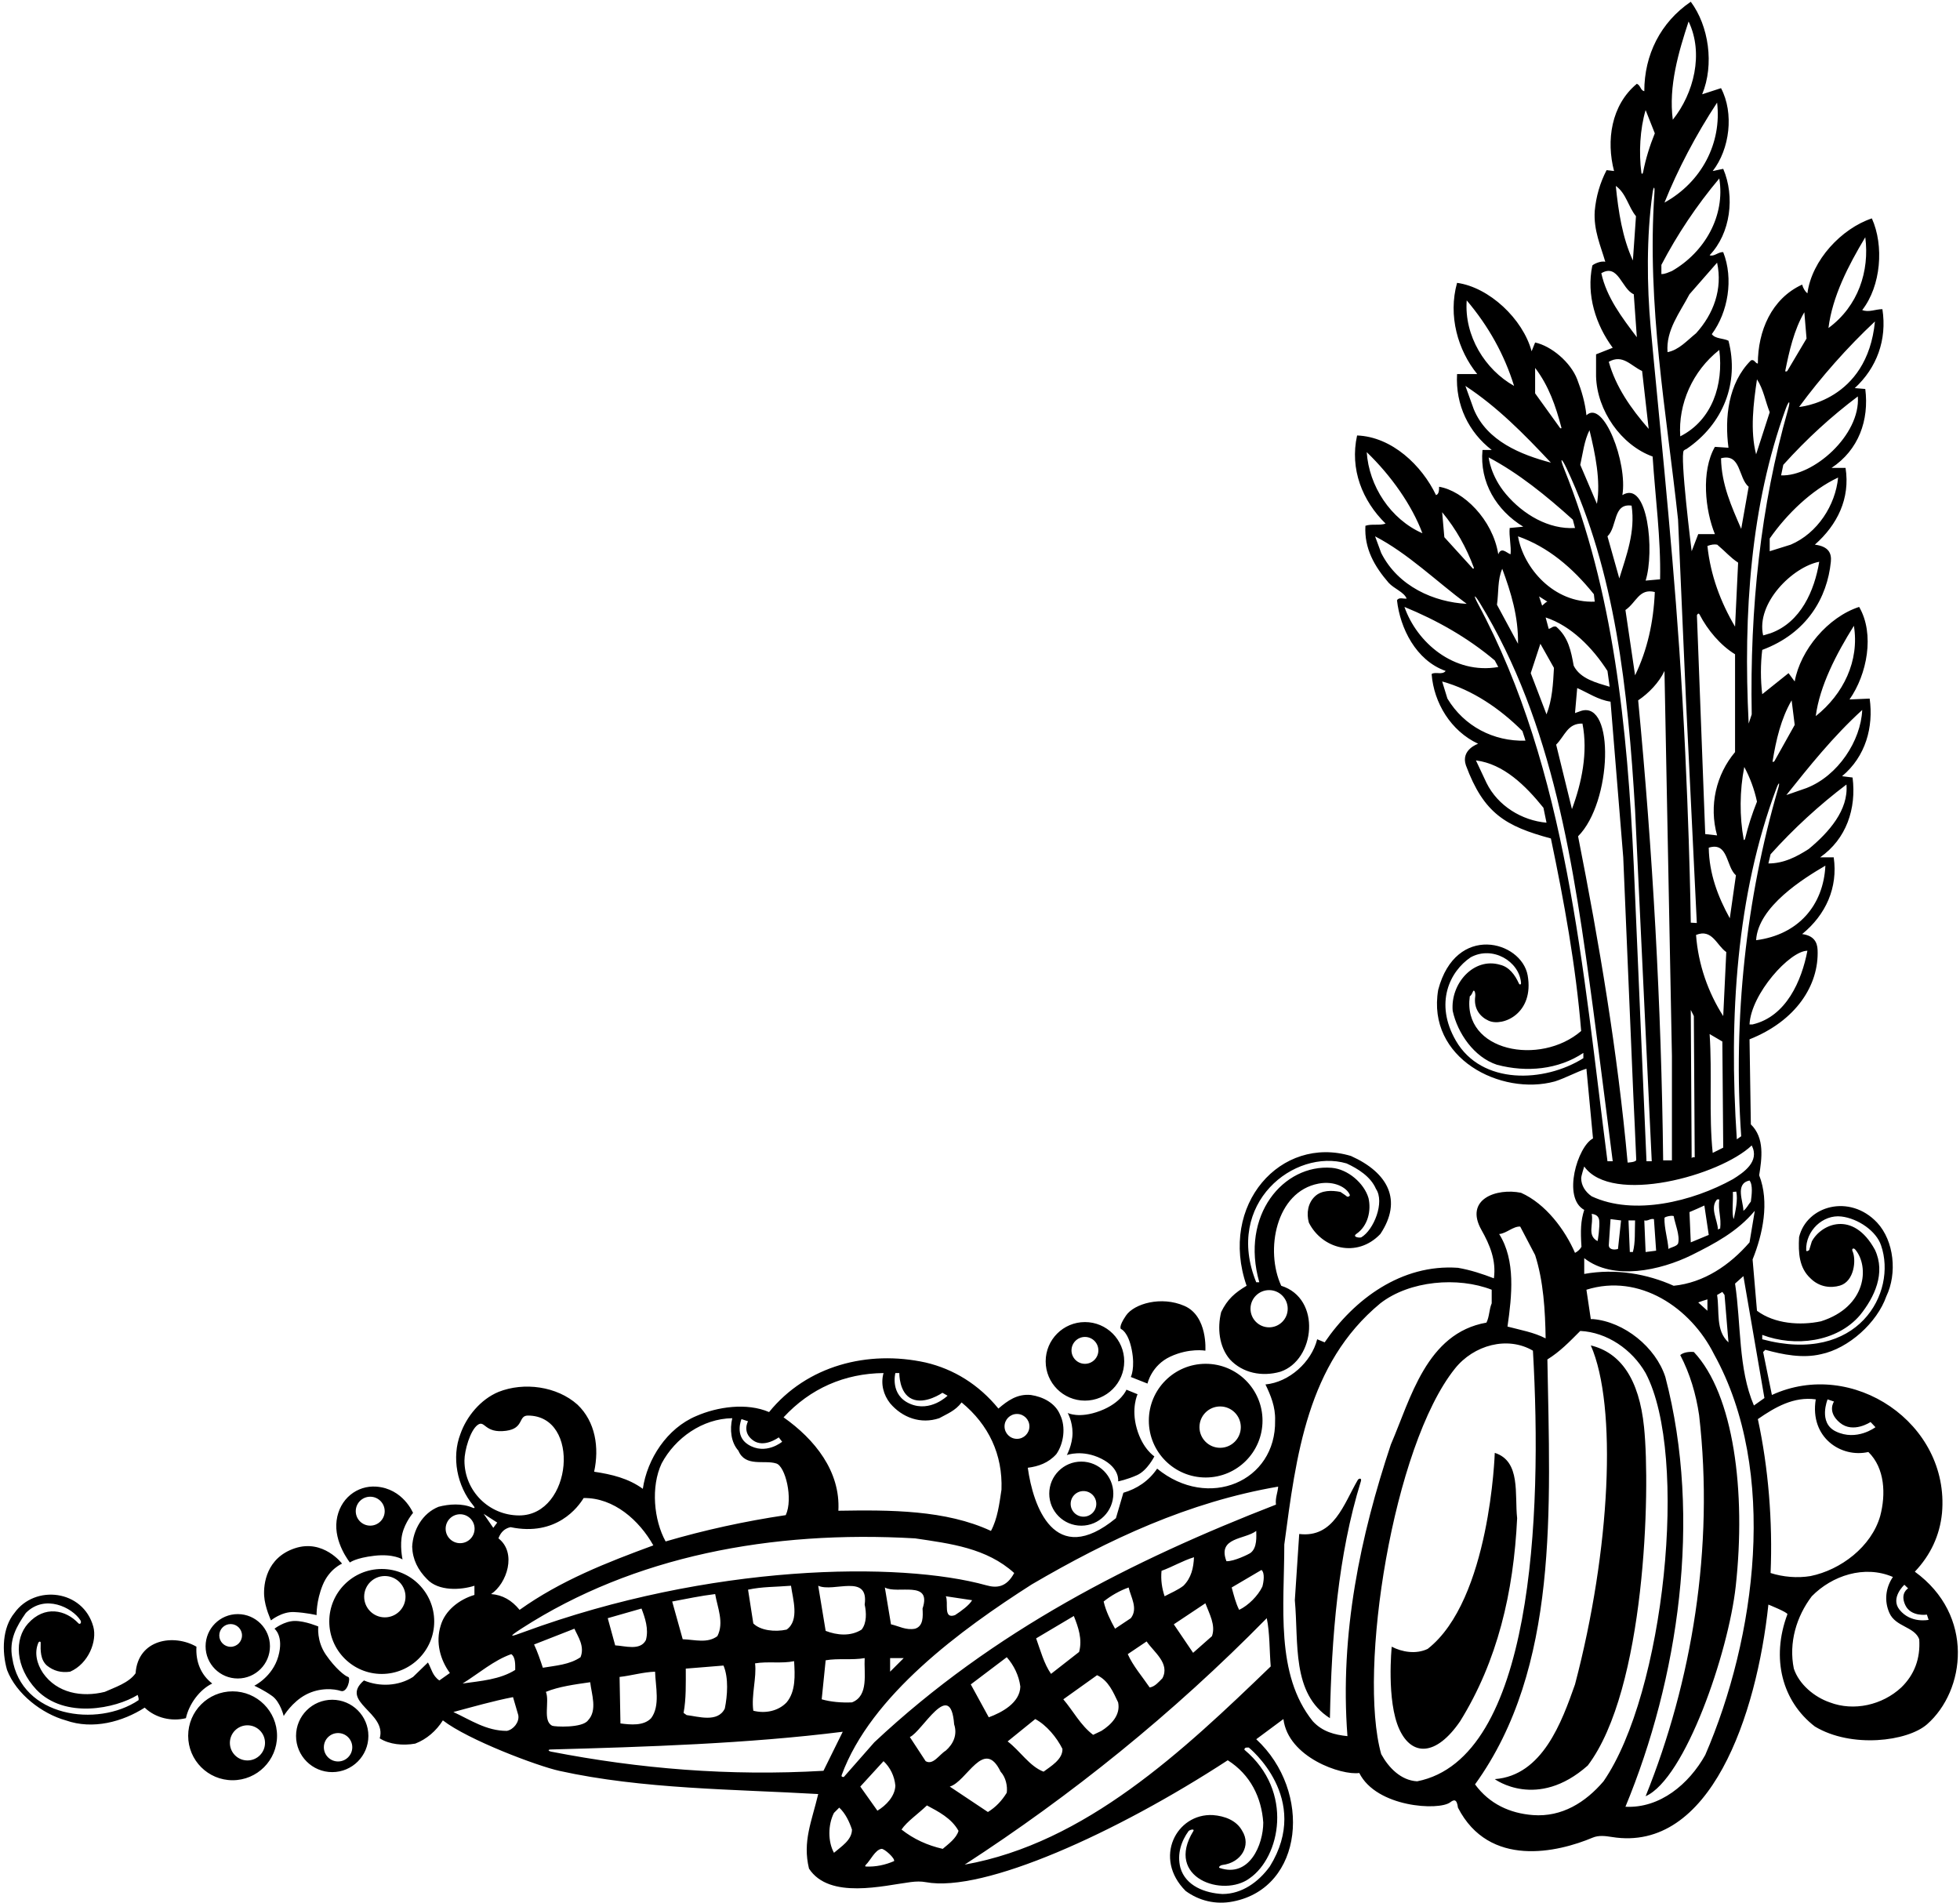 <?xml version="1.0" encoding="UTF-8"?>
<svg xmlns="http://www.w3.org/2000/svg" xmlns:xlink="http://www.w3.org/1999/xlink" width="447pt" height="434pt" viewBox="0 0 447 434" version="1.1">
<g id="surface1">
<path style=" stroke:none;fill-rule:nonzero;fill:rgb(0%,0%,0%);fill-opacity:1;" d="M 436.699 358.398 C 440.301 354.602 442.398 350.102 442.898 345 C 444.691 324.559 422.496 309.633 404.102 318.102 L 402.102 308.301 L 402.602 307.801 C 406.602 308.898 411.102 309.801 415.301 308.801 C 421.602 307.5 428.102 301.602 430.199 295.602 C 432.699 290.398 432 283 428.102 278.801 C 421.859 272.156 412.031 274.934 410.301 282.102 C 410.102 285.699 410.301 289.102 412.898 291.5 C 414.922 293.523 417.527 293.777 419.617 293.16 C 422.922 292.184 423.371 287.234 422.488 285.305 C 422.23 284.738 422.73 284.48 423.117 284.945 C 426.367 288.82 425.703 297.988 415.301 301.301 C 410.602 302.301 404.699 301.898 400.699 298.898 L 399.699 287.199 C 402 281.5 403.602 274.102 401.199 268 C 401.801 264.199 402.5 259.5 399.301 256.398 L 399 237 C 409.594 232.797 414.859 224.66 414.523 216.613 C 414.449 214.824 413.648 213.352 411 213 C 416.398 208.602 419.199 202.398 418.199 195.5 L 415.102 195.5 C 421.102 191.301 423.398 184.398 422.5 177.301 L 420.102 177 C 425.5 172.5 427.301 165.801 426.398 159.301 L 421.801 159.5 C 425.801 153.801 427.602 144.602 424 138.398 C 416.898 140.699 410.602 148.199 409.301 155.398 L 407.898 153.5 L 401.898 158.301 C 401.5 155.102 401.5 151.398 401.898 148.199 C 412.148 144.379 416.734 136.242 417.547 128.094 C 417.742 126.164 417.055 124.602 413.898 124.199 C 419 119.699 422 113.699 420.898 106.699 L 417.699 106.699 C 423.898 102.602 426.301 95.801 425.398 88.699 L 423 88.5 C 428 83.898 430.398 77.5 429.301 70.5 C 427.699 70.5 426.199 71.301 424.699 70.699 C 429 65.199 429.699 56 426.898 49.801 C 420 52.102 413.199 59.301 412.199 66.898 C 411.699 66.5 411.199 65.699 411 64.898 C 404 68.102 400.898 75.5 400.898 82.898 C 400.301 82.898 400.102 81.801 399.301 82.199 C 394.102 87.398 393.301 95.301 394.199 102.102 L 391.102 101.898 C 387.898 107.5 388.898 116.398 391.102 121.801 L 387.301 121.801 L 385.801 125.699 C 385.801 125.699 383.035 103.668 384.02 102.734 C 384.16 102.602 384.352 102.488 384.602 102.398 C 393 96.699 396.699 87.301 394.199 77.699 C 393 77.102 391.199 77.301 390.398 76.199 C 394.102 71.199 395.398 63.602 393 57.5 C 391.898 57.398 390.898 58.602 389.898 58.199 C 394.699 53.199 395.699 44.801 393 38.5 L 390.602 39 C 394.5 34 395.5 25.801 392.5 20.102 L 388.199 21.5 C 391 14.699 389.699 5.898 385.602 0.398 C 378.699 5.102 375 12.5 375 20.801 C 374.102 20.602 374.199 19.5 373.301 19.102 C 367.398 24 366.301 32.102 368.102 39 L 366.398 38.801 C 364.898 41.699 364 44.801 363.699 48.102 C 363.398 52.5 365.102 56.199 366.102 59.699 C 365 59.398 363.191 60.348 363.145 60.574 C 361.746 67.262 363.93 74.074 367.801 79.301 L 364 80.801 L 364 85.801 C 364.199 93.602 369.699 101.5 376.898 104.102 C 377.5 113.398 378.801 122.801 378.602 132.102 L 375.301 132.398 C 377.375 125.855 375.848 109.312 370 112.898 C 371.227 105.543 365.676 91.004 361.801 94.699 C 361.5 91.801 360.699 89.102 359.699 86.5 C 358.199 82.602 353.801 78.898 350.102 78.102 C 349.801 78.801 349.602 79.398 349.301 80.102 C 347.301 72.699 339.602 65.5 332.301 64.5 C 330.199 72 332.5 79.898 336.898 85.301 L 332.301 85.301 C 331.898 92.398 335 98.602 340.199 102.602 L 338.102 102.602 C 337.398 110 341.301 116.398 347.398 120.102 L 344.301 120.398 C 344.102 122.199 344.699 124.602 344.5 126.398 C 343.602 126.102 342.398 124.602 341.699 126.398 C 340.434 118.434 333.699 111.898 328.199 111 C 328.199 111.699 328.199 112.699 327.5 112.898 C 324.301 106.199 317.5 99.602 309.5 99.301 C 307.801 107 310.699 114.199 316 119.398 C 314.602 119.898 312.801 119.398 311.398 119.898 C 311.102 125.102 313.5 129.199 316.699 132.898 C 318 134.301 320.199 135 320.801 136.5 C 320.102 136.602 319 136.102 318.602 136.898 C 319.301 143.199 322.898 150.602 329.699 153 C 328.898 154 327.398 153.102 326.5 153.699 C 327 160.301 330.898 166.699 337.102 169.602 C 337.102 169.602 333.102 170.934 334.316 174.52 C 338.383 185.492 343.367 188.41 353.699 191.199 C 356.699 205.5 359.398 220.301 360.602 235.102 C 351.297 243.148 333.48 239.828 335.199 227.199 C 335.523 226.984 335.719 226.57 335.895 226.156 C 336.211 225.422 336.551 226.426 336.438 227.25 C 336.059 230.023 337.555 231.887 339.512 232.762 C 342.734 234.203 349.938 231.098 348.398 222.398 C 346.941 214.52 332.027 210.48 328 225.699 C 325.309 241.352 342.336 249.961 354.602 246.602 C 357.102 245.801 359.602 244.398 361.801 243.699 L 363.301 259.602 C 359.801 261.398 356.234 273.137 361.301 275.898 C 360.492 278.402 360.434 280.602 360.672 284.309 C 360.363 284.859 359.895 285.332 359.199 285.699 C 356.898 280.398 352.5 274.5 346.898 272 C 341.336 270.848 333.891 273.434 337.863 280.473 C 339.766 283.84 341.262 287.414 340.699 291.5 C 338.102 290.5 335.398 289.602 332.5 289.102 C 319.602 288.199 308.801 296.301 302.102 306.102 L 300.398 305.398 C 299.102 310.602 294 315.199 288.602 315.699 C 289.801 318.199 290.898 320.801 290.801 323.898 C 291.07 337.848 275.559 344.441 263.898 334.898 C 262 337.699 259.301 339.5 256.199 340.398 L 254.5 346.199 C 240.434 357.766 235.582 343.316 234.398 334.699 C 236.801 334.398 239.102 333.602 240.898 331.602 C 242.602 329.199 243.102 325.398 241.801 322.699 C 240.699 319.898 237.801 318.5 235.102 318.102 C 232 317.801 229.801 319.398 227.699 321.199 C 223.199 315.699 217.5 312.199 211.102 310.699 C 197.898 307.801 184 311.398 175.398 322 C 170.301 319.801 163.602 320.801 158.801 322.898 C 152.102 325.699 147.602 332.699 146.602 339.5 C 143.301 337.102 139.5 336.199 135.5 335.602 C 136.699 330.102 135.801 324.199 131.699 320.301 C 127 316.102 119.5 315.102 113.699 317.398 C 109.602 319.102 106.398 323 105 327 C 102.953 332.336 104.23 338.855 107.91 343.258 C 108.371 343.805 108.332 344.043 107.734 343.785 C 105.363 342.77 102.395 342.961 100 343.602 C 96.301 345.102 94.199 348.898 94 352.699 C 94.098 355.602 95.301 358 97.398 360.102 C 100 362.898 105.102 362.602 108.199 361.602 L 108.199 363.699 C 104.801 364.699 101.5 367.199 100.5 370.699 C 99.301 374.5 100.398 378.5 102.602 381.5 C 101.801 382.102 101 382.602 100.199 383.199 C 98.598 382.102 98.398 380.5 97.598 379.102 L 94.199 382.398 C 90.898 384.5 86.598 384.699 83 383.199 C 77.301 388.102 88.301 390.5 86.598 396.398 C 88.801 397.801 91.898 398.102 94.699 397.602 C 97.301 396.602 99.5 394.699 101 392.301 C 106.766 396.766 122.535 402.703 127.555 403.812 C 146.535 408.012 167.535 407.992 186.602 409.102 C 185.102 415.434 183 419.898 184.5 426.102 C 189.145 433.223 201.559 429.957 207.73 429.172 C 208.898 429.023 210.047 428.988 211.164 429.199 C 224.297 431.648 254.555 417.996 280 401.398 C 285.199 404.699 287.699 409.898 288.102 415.602 C 288.102 420.621 284.957 428.262 278.148 425.953 C 277.789 425.832 278.25 425.344 278.812 425.273 C 283.062 424.754 285.398 420.859 283.301 417.5 C 282 415.102 279.301 414.102 276.602 413.898 C 268.285 413.465 262.926 423.727 270.398 431.199 C 273.398 433.398 277.199 434.398 281.199 433.602 C 297.32 430.488 299.336 408.48 286.5 396.602 L 292.699 392 C 293.766 400.766 306 404.898 310 404.301 C 313.93 412.164 328.172 412.941 330.738 410.988 C 331.574 410.352 332.25 410.152 332.5 412.199 C 339.621 426.055 355.258 422.398 363.238 419.039 C 364.574 418.477 366.062 418.645 367.605 418.895 C 390.062 422.535 400.633 391.102 403.301 365.898 C 403.301 365.898 407.793 367.699 407.637 368.109 C 403.84 378.242 406.492 388.004 413.898 393.699 C 422.191 398.707 435.012 397.129 439.492 393.191 C 448.227 385.527 450.41 368.355 436.699 358.398 Z M 416.801 319.102 L 418.266 319.602 C 418.266 319.602 416.598 321.93 419.617 324.438 C 422.637 326.941 426.602 324.266 426.602 324.266 L 427.719 325.449 C 427.719 325.449 423.445 328.73 418.66 326.406 C 414.602 324.434 416.801 319.102 416.801 319.102 Z M 401.898 304.398 C 409.301 307.199 418.898 306.102 424.199 299.898 C 427.5 295.801 430.102 290.301 427.602 285 C 422.598 275.828 415.289 279.129 413.199 283.102 L 412.605 285.055 C 412.605 285.055 411.941 285.574 411.922 285.102 C 411.758 280.676 415.734 276.906 419.941 277.402 C 423.785 277.855 427.945 280.762 429 284 C 432.727 294.785 423.766 311.266 401.898 305.398 Z M 412.199 216.801 C 410.898 223.602 407.398 231.801 399.699 233.602 L 399 233.602 C 399.332 226.633 408.199 216.801 412.199 216.801 Z M 416.301 197.398 C 415.855 206.453 410.113 213.148 400.5 214.398 C 400.949 206.754 411.25 200.348 416.301 197.398 Z M 421.102 178.898 C 421.602 184.699 417.102 189.801 412.5 193.602 C 409.699 195.398 406.801 196.898 403.301 196.898 L 403.801 194.801 C 409 189 415 183.5 421.102 178.898 Z M 422.801 142.699 C 424.102 150.699 420.398 158.301 414.102 163.301 C 415 156.398 418.801 149.102 422.801 142.699 Z M 424.699 161.898 C 424.398 168.898 419.199 176.898 412 179.699 L 407.398 181.301 C 412.602 174.801 418 168 424.699 161.898 Z M 408.602 159.699 L 409.301 165.301 L 404.652 173.613 C 404.652 173.613 404.203 173.926 404.262 173.586 C 405.051 168.727 406.168 163.906 408.602 159.699 Z M 405.125 179.781 C 405.688 178.273 405.973 178.285 405.531 179.793 C 398.219 204.816 395.215 232.312 397.102 259.102 L 396.102 259.801 C 394.219 231.648 396.059 204.031 405.125 179.781 Z M 389.898 235.801 L 392.801 237.5 L 393 261.699 L 390.602 262.898 C 389.699 254.398 390.5 244.699 389.898 235.801 Z M 386.801 213.199 C 390.5 211.699 391.5 215.602 393.699 217.102 L 393 231.699 C 389.602 226.398 387.301 220 386.801 213.199 Z M 389.699 193.301 C 394.199 191.898 393.602 197.602 395.898 199.602 L 394.5 209.398 C 391.801 204.5 389.801 199.301 389.699 193.301 Z M 397.801 174.898 C 399.102 177.301 400.102 180 400.699 182.801 C 399.609 185.527 398.684 188.336 397.996 191.23 C 397.93 191.52 397.715 191.66 397.672 191.438 C 396.699 186.199 396.742 180.273 397.801 174.898 Z M 414.898 128.102 C 413.801 134.699 410.699 141.898 403.801 144.398 L 402.102 144.898 C 400.441 137.504 408.859 129.262 414.898 128.102 Z M 419.199 108.898 C 418.602 115.199 414.5 121.602 408.398 124.199 L 403.602 125.699 L 403.602 122.801 C 407.5 117.199 413.199 111.699 419.199 108.898 Z M 423.699 90.398 C 424.355 99.215 413.508 108.719 406.199 108.398 L 406.699 106 C 412.102 100 417.602 95 423.699 90.398 Z M 425.398 54.102 C 426.398 61.801 423.801 69.801 417 74.801 C 417.898 67.602 421.5 60.602 425.398 54.102 Z M 427.602 73.301 C 425.836 91.594 410.301 92.801 410.301 92.801 C 415.301 86 421.301 79.199 427.602 73.301 Z M 407.164 84.488 C 408.023 80.23 409.145 75.184 411.5 71.199 L 412 77.199 L 407.609 84.605 C 407.609 84.605 407.07 84.934 407.164 84.488 Z M 400.699 86.5 C 402.199 88.801 402.602 91.5 403.602 94 L 400.5 103.602 C 399.102 98.199 399.898 91.898 400.699 86.5 Z M 407.207 93.344 C 408.008 91.137 408.398 91.238 407.758 93.484 C 401.551 115.238 399.047 138.699 399.5 162.898 C 399.301 163.602 399 164.301 398.801 165 C 397.527 139.664 399.309 115.156 407.207 93.344 Z M 398.801 111 L 397.102 120.602 C 394.898 115.5 392.602 110.5 392.5 104.5 C 397.102 103.301 396.398 109 398.801 111 Z M 391.629 124.199 C 393.727 125.977 394.547 127.066 396.398 128.301 L 395.699 142.898 C 392.398 137.301 390.102 131.199 389.398 124.5 C 390.289 124.156 391.012 124.086 391.629 124.199 Z M 387.617 140.152 C 389.449 143.684 392.352 147.141 395.699 149.199 L 395.699 171.5 C 391.398 176.602 389.699 183.699 391.602 190.5 L 388.898 190.199 L 387 140.301 C 387 140.301 387.312 139.566 387.617 140.152 Z M 392.102 79.801 C 393.102 87.699 390.5 95.801 383.199 99.5 C 382.699 92.102 386 84.602 392.102 79.801 Z M 391.602 59.898 C 392.898 65.898 390.801 71.602 386.801 76 C 384.699 77.699 382.898 79.801 380.301 80.301 C 379.898 75.301 383.102 71.301 385.301 67.102 Z M 385.102 4.898 C 388.602 12.199 386.301 21.301 381.5 27.301 C 380.5 19.699 382.801 11.898 385.102 4.898 Z M 391.602 23.398 C 392.699 32.602 388.102 41.5 379.602 46.199 C 382.602 38.699 386.801 30.699 391.602 23.398 Z M 378.898 60.398 C 382.5 53.5 386.898 46.898 392.102 40.699 C 393.5 49.199 388.801 57.5 381.301 61.801 C 380.5 62.102 379.801 62.5 378.898 62.5 Z M 375.301 25.102 L 377.398 30.398 C 376.242 33.246 375.324 36.176 374.711 39.324 C 374.637 39.711 374.379 39.742 374.328 39.352 C 373.738 34.852 374.012 29.426 375.301 25.102 Z M 373.102 49.301 C 372.898 52.699 372.602 56.102 372.398 59.398 C 370 54.199 369.102 48.301 368.5 42.398 C 370.898 44.102 371.301 47.102 373.102 49.301 Z M 365.199 62.301 C 369.102 60 369.801 65.898 372.602 67.102 L 373.301 76.898 C 369.898 72.398 366.398 67.801 365.199 62.301 Z M 366.898 82.5 C 370.102 80.699 371.898 83.398 374.5 84.602 L 376 97.801 C 371.898 93.102 368.5 88.199 366.898 82.5 Z M 376.438 74.453 C 375.617 65.375 375.453 54.008 376.883 44 C 377.113 42.395 377.418 42.414 377.312 43.965 C 375.547 69.797 380.059 93.969 382.699 118.5 L 384.52 159.98 L 386.977 210.477 L 385.602 210.398 C 385.602 210.398 385.227 180.824 382.977 147.977 C 381.117 120.863 377.984 91.523 376.438 74.453 Z M 386.5 263.898 C 386.301 263.898 386 263.801 385.801 264.102 L 385.602 230.301 L 386.301 231.699 Z M 379.602 153 L 381.301 240.801 L 381.301 264.602 L 379.301 264.602 C 378.898 229.102 376.898 194.102 373.602 159.699 C 376 158.102 378.398 155.602 379.602 153 Z M 377.398 135 C 377.102 141.898 375.699 148.199 372.898 154 L 370.699 139.102 C 373.199 137.398 373.801 134.102 377.398 135 Z M 372.102 115.301 C 373 121.301 370.898 126.699 369.301 131.898 L 366.602 122.301 C 368.898 120.102 367.801 114.699 372.102 115.301 Z M 362.5 98.102 C 363.801 103.398 365.102 109.699 364.199 114.898 L 360.398 106 C 361 103.301 361.301 100.5 362.5 98.102 Z M 357.285 106.812 C 368.348 130.312 371.273 157.18 372.898 184.699 L 376.699 264.801 L 375.5 264.801 L 372.602 197.398 C 371.137 165.629 367.91 134.609 356.703 106.883 C 355.672 104.324 356.09 104.27 357.285 106.812 Z M 351.301 146.801 L 354.398 152.301 C 354.199 156 354 159.602 352.699 162.898 L 349.102 153.5 Z M 351 136 L 352.898 137.199 C 352.5 137.301 352.102 137.801 351.699 138.102 Z M 353.199 143.398 L 352.5 140.801 C 358.301 142.699 363.199 147.699 366.602 153 L 367.102 156.602 C 364.102 155.699 360.398 154.801 358.898 151.801 C 358.301 148.5 357.699 145.301 354.898 142.898 C 354.102 142.699 353.801 143.301 353.199 143.398 Z M 360.898 165 C 362.199 171.602 360.699 178.602 358.5 184.5 L 354.898 169.801 C 356.898 167.801 357.5 164.898 360.898 165 Z M 360.602 162.102 L 359.199 162.602 L 359.699 156.898 C 362.199 158 364.5 159.602 367.301 160 L 370.199 195.5 L 372.496 249.719 C 372.496 249.719 373.191 264.332 373.164 264.508 C 373.082 265.043 371.199 265.102 371.199 265.102 C 368.898 239.699 364.699 215 359.898 190.699 C 367.652 182.949 368.312 159.754 360.602 162.102 Z M 350.102 83.898 C 353.227 87.977 354.828 92.684 356.094 97.508 C 356.164 97.77 355.828 97.648 355.828 97.648 L 350.102 89.699 Z M 334.5 68.5 C 339.5 74.398 343.102 80.898 345.301 88 C 338.699 84.301 333.898 76.602 334.5 68.5 Z M 336.102 93.301 L 334.199 88 C 341.5 92.801 347.5 98.898 353.699 105.5 C 346.898 103.699 339.102 100.602 336.102 93.301 Z M 343.438 112.664 C 339.941 108.527 339.5 104.301 339.5 104.301 C 346.301 107.898 352.602 113 358.699 118.5 L 359.199 120.398 C 353.199 120.773 347.367 117.324 343.438 112.664 Z M 363.5 135.5 L 363.699 137.199 C 354.352 137.566 347.445 129.535 346.199 122.301 C 353 124.699 358.602 129.398 363.5 135.5 Z M 342.602 129.699 C 344.602 135.102 346.301 140.602 346.199 146.801 L 341.398 137.898 C 341.801 135.199 341.5 132.199 342.602 129.699 Z M 336.109 129.406 C 336.211 129.672 335.941 129.695 335.941 129.695 L 329.398 122.5 L 328.898 116.801 C 332.113 120.672 334.43 124.902 336.109 129.406 Z M 311.699 103.102 C 317.301 108.5 322 115.199 324.398 121.602 C 317.102 118.398 312.199 110.801 311.699 103.102 Z M 315 126.102 L 313.602 122.301 C 321.102 126.199 327.5 132.5 334.5 137.699 C 327.102 137.301 318.898 133.801 315 126.102 Z M 320.301 138.398 C 327.602 141.398 334.602 145.301 340.898 150.602 C 341.199 151.102 341.398 151.602 341.699 152.102 C 331.57 153.863 323.105 146.473 320.301 138.398 Z M 330.102 159.301 L 328.898 155.398 C 335.801 157.301 342.102 161.602 347.199 166.699 C 347.398 167.398 347.699 168.102 347.898 168.898 C 340.602 169.102 333.898 165.602 330.102 159.301 Z M 339 178.5 L 336.602 173.398 C 342.898 174.199 347.898 179.102 352 184.199 L 352.699 187.602 C 347.102 187.102 341.602 183.801 339 178.5 Z M 361.102 241.301 C 352.207 246.898 337.891 247.457 332.027 237.309 C 327.078 228.746 330.648 221.504 335.398 218.301 C 340.395 215.574 346.473 219.199 346.887 224.105 C 346.926 224.559 346.574 224.652 346.379 224.219 C 345.527 222.355 344.207 220.488 342.102 220 C 336.137 218.23 330.766 224.246 331.301 230.5 C 332.398 235.602 336.199 241.102 341.398 242.801 C 348.199 244.602 355.398 243.898 361.102 240.102 Z M 337.062 137.676 C 335.93 135.562 336.223 135.422 337.477 137.473 C 354.281 164.938 358.941 197.379 363.32 229.98 C 364.52 238.906 367.801 264.801 367.801 264.801 L 366.602 264.801 C 360.914 220.75 357.477 175.711 337.062 137.676 Z M 360.609 268.68 C 360.605 268.137 361.301 266 361.301 266 C 367.59 274.84 392.242 268.094 399.5 261.199 C 401.398 264.898 397.602 267.398 395.199 268.898 C 386 274 372.602 277.301 363 272.801 C 361.5 271.75 360.617 270.309 360.609 268.68 Z M 399.301 274 C 398.699 274.699 398.398 275.5 397.602 276.102 C 397.602 274 395.602 269.898 399 269.199 C 399.801 270.199 399.5 272.5 399.301 274 Z M 395.199 271.801 L 395.977 271.727 C 396.375 273.625 395.801 276.102 395.398 278 C 394.898 276.898 395.301 273.898 395.199 271.801 Z M 392.301 280.199 C 392.102 280.102 392 280.301 391.801 280.398 C 391.699 278.102 389.898 275.398 391.602 273.5 L 392.102 273.5 C 391.801 276.199 392.602 277.5 392.301 280.199 Z M 389.699 281.602 L 385.602 283.301 L 385.301 276.398 C 386.5 275.898 387.602 275.398 388.699 274.898 Z M 382.727 283.477 C 382.551 284.188 381.129 284.398 380.5 284.801 C 380.406 282.781 379.516 280.016 379.602 277.727 C 379.605 277.516 381 277.102 381.699 277.301 C 381.977 278.977 383.16 281.699 382.727 283.477 Z M 377.699 285.199 L 375.301 285.5 L 375 278.301 C 375.898 278.5 376.301 277.801 377.199 278 Z M 372.898 278.301 C 372.801 280.699 373 283.301 372.398 285.5 L 371.699 285.5 L 371.398 278.301 Z M 369.699 278.301 L 369 284.801 C 368.398 285 367 285.102 366.898 284 L 367.301 278 Z M 363 276.801 C 364.203 276.941 364.629 277.531 364.719 278.324 C 364.883 279.766 364.391 283.047 364.336 283.016 C 361.871 281.691 363.488 279.148 363 276.801 Z M 361.301 286.898 C 367.898 292.102 378.699 289.699 385.801 286.199 C 391 283.602 396.199 280.898 400.199 276.102 L 399 283.301 C 394.5 288.5 388.602 292.5 381.699 293.199 C 375.699 290.5 368.5 289.199 361.301 290.5 Z M 394.199 306.102 C 391.199 303.398 392.199 299 391.602 295.301 L 392.801 294.602 L 393.301 295.301 Z M 389.398 296.301 L 389.398 298.898 L 387.301 297 C 387.801 296.801 388.699 296.5 389.398 296.301 Z M 346.699 279.699 L 350.102 286.199 C 352 292.102 352.398 298.801 352.5 305.199 C 349.801 303.801 346.801 303.301 343.801 302.5 C 344.801 295.5 345.699 287.398 341.898 281.398 C 343.5 281.301 345.102 279.602 346.699 279.699 Z M 231.934 322.43 C 233.5 322.43 234.77 323.699 234.77 325.266 C 234.77 326.836 233.5 328.105 231.934 328.105 C 230.367 328.105 229.094 326.836 229.094 325.266 C 229.094 323.699 230.367 322.43 231.934 322.43 Z M 204.199 313.102 L 205.102 313.102 C 205.102 313.102 204.996 317.68 207.996 319.012 C 210.996 320.348 214.934 317.602 214.934 317.602 L 216.102 318.266 C 216.102 318.266 212.215 322.117 207.551 320.117 C 202.883 318.117 204.199 313.102 204.199 313.102 Z M 201.5 313.102 C 200.801 315.602 201.5 318.102 203 320 C 205.801 323.301 210 324.801 214.199 323.398 C 216 322.398 217.898 321.699 219.301 319.801 C 225.5 324.898 228.699 331.699 228.398 339.699 C 227.898 343 227.5 346.301 226 349.102 C 215.699 344.301 203 344.301 191.199 344.5 C 191.699 335.5 185.801 328.199 178.699 323.199 C 184.801 316.602 192.602 313.199 201.5 313.102 Z M 169.102 323.602 L 170.602 324.102 C 170.602 324.102 169.184 326.547 171.703 328.422 C 174.223 330.301 177.602 327.766 177.602 327.766 L 178.379 328.766 C 178.379 328.766 174.602 331.934 170.602 329.398 C 167.473 327.422 169.102 323.602 169.102 323.602 Z M 150.898 333.699 C 154 327.898 160.199 323.5 167 323.398 C 166.398 326 166.699 328.898 168.398 330.801 C 169.992 334.613 174.328 332.852 177.004 333.711 C 179.102 334.266 180.934 341.766 179.199 345.5 C 169.801 346.898 160.699 348.898 151.801 351.5 C 149.102 346.602 148.398 339 150.898 333.699 Z M 133.102 341.602 C 140 341.5 145.801 346.699 149 352.398 C 138.398 356.301 127.898 360.398 118.5 367.102 C 116.699 364.898 114.602 363.699 112 363.5 C 115.602 361.102 117.934 354.102 113.672 350.793 C 114.262 349.223 115.238 348.512 116.43 348.242 C 126.934 350.434 131.898 343.602 133.102 341.602 Z M 110.301 345.199 L 113.398 347.199 L 112.5 348.398 Z M 105.922 333.078 C 105.922 330.754 107.234 326.16 108.934 324.934 C 110.633 323.703 110.434 326.934 115.434 326.266 C 119.562 325.715 118.145 322.797 120.391 322.797 C 132.543 322.797 130.562 345.57 118.41 345.57 C 111.512 345.57 105.922 339.977 105.922 333.078 Z M 104.934 351.898 C 103.109 351.898 101.633 350.422 101.633 348.602 C 101.633 346.777 103.109 345.301 104.934 345.301 C 106.754 345.301 108.234 346.777 108.234 348.602 C 108.234 350.422 106.754 351.898 104.934 351.898 Z M 116.602 377.199 C 117.602 377.898 117.5 379.699 117.5 380.801 C 114 383 109.699 383.301 105.5 383.898 C 109.199 381.602 112.602 378.602 116.602 377.199 Z M 115.602 394.699 C 110.898 394.699 107.301 392.199 103.398 390.398 C 107.898 389.199 112.398 387.898 117 387 L 118.199 391.102 C 118.5 392.699 117.102 394.398 115.602 394.699 Z M 119.059 371.285 C 144.469 354.93 175.809 348.887 208.699 350.801 C 216.801 352 225 353 231.301 358.699 C 229.539 361.977 227.324 362.168 224.961 361.508 C 205.254 356.012 161.965 356.523 119.484 372.145 C 116.594 373.211 115.496 373.578 119.059 371.285 Z M 221.699 364.898 C 221.102 366 219.199 367.398 217.801 368.301 C 215 369.301 216.398 365.398 215.699 364 Z M 208.699 371.398 C 206.602 371.801 205 370.801 203.199 370.398 L 201.801 362 C 204.602 363.602 212.602 360.199 210.398 366.801 C 210.5 368.602 210.602 370.801 208.699 371.398 Z M 206.102 378.102 L 203 381.199 L 203 378.102 Z M 194.301 388.199 C 191.898 388.301 189.5 388.102 187.398 387.5 L 188.301 378.602 C 191.102 378.102 194.398 378.602 197.199 378.102 C 197 381.5 198.199 386.699 194.301 388.199 Z M 196.5 371.602 C 194 373.199 190.898 372.898 188.301 371.898 L 186.602 361.602 C 190.102 363.199 198.199 358.699 197.199 365.898 C 197.602 367.699 197.699 370.102 196.5 371.602 Z M 172.199 379.301 C 175.102 378.801 178.301 379.398 181.102 378.801 C 181.301 382 181.5 385.699 179.398 388.199 C 177.5 390.199 174.5 390.801 171.801 390.102 C 171.301 386.602 172.602 382.5 172.199 379.301 Z M 170.602 362.5 C 173.801 361.801 176.801 361.898 180.398 361.602 C 180.801 364.602 182.398 369.5 179.398 371.602 C 176.699 372.199 173.398 371.801 171.801 370.199 Z M 156.398 380.5 C 159.301 380.301 162.199 380 165 379.801 C 166.199 382.602 165.898 386.699 165.301 389.602 C 163.699 392.898 159.199 391.398 156.602 391.102 L 155.898 390.602 C 156.5 387.398 156.398 383.898 156.398 380.5 Z M 155.699 373.801 L 153.301 365.199 C 156.5 364.602 159.801 363.898 163.102 363.5 C 163.602 366.5 165.199 370 163.602 373.102 C 161.301 374.801 158.5 373.898 155.699 373.801 Z M 149.398 381.199 C 149.5 384.602 150.602 389 148.5 391.801 C 146.801 393.602 143.801 393.301 141.5 393 L 141.301 382.398 C 144 382.102 146.602 381.301 149.398 381.199 Z M 140.301 375.199 L 138.602 369 L 146.301 366.801 C 147.102 368.898 148 371.5 147.301 374 C 146 376.5 142.5 375.301 140.301 375.199 Z M 121.801 375 L 131 371.398 C 131.801 373.199 133.398 375.398 132.398 377.898 C 129.898 379.602 126.801 379.801 123.801 380.301 C 123.199 378.5 122.602 376.699 121.801 375 Z M 124.5 385.801 C 127.398 384.602 131.102 384.102 134.602 383.602 C 134.898 386.301 136.301 390 134.102 392.301 C 132.801 394.102 126.445 393.766 125.945 393.527 C 123.688 392.434 125.398 388.012 124.5 385.801 Z M 125.73 399.441 C 124.984 399.297 124.898 398.961 125.598 398.941 C 147.219 398.355 170.602 397.613 192.199 394.898 L 187.801 403.801 C 166.301 405.055 145.73 403.332 125.73 399.441 Z M 190.199 422.5 C 188.801 420 188.801 416.102 190.199 413.398 L 191.398 412.199 C 192.801 413.5 193.699 415.398 194.301 417.199 C 194.301 419.602 191.801 421.102 190.199 422.5 Z M 203.898 424.398 C 201.922 425.25 199.766 425.742 197.434 425.629 C 197.289 425.621 197.289 425.41 197.438 425.27 C 198.512 424.246 199.594 421.789 201.039 421.602 C 201.68 421.52 204.199 423.801 203.898 424.398 Z M 200.102 412.898 L 196.199 407.398 L 201.5 401.602 C 203 403 204 405 204.199 407.199 C 204.102 409.602 202.102 411.699 200.102 412.898 Z M 215 421.602 C 211.5 420.801 208.398 419.398 205.602 417.199 C 206.801 415.398 209.301 413.699 211.398 411.699 C 214 413.102 217 414.602 218.602 417.5 C 218.102 419.199 216.301 420.5 215 421.602 Z M 269.898 361.602 C 268.602 362.602 267.102 363.199 265.602 364 C 265 362.199 264.699 360.301 264.898 358.199 C 267.398 357.301 269.699 355.898 272.301 355.102 C 272.199 357.5 271.699 359.801 269.898 361.602 Z M 274.898 365.602 C 275.801 368 277.301 370.602 276.398 373.102 L 272.102 376.898 L 267.699 370.398 Z M 265.102 382.699 C 264.199 383.602 263.398 384.602 262.199 384.801 C 260.5 382.301 258.398 379.898 257.199 377.199 L 261.5 374.301 C 263.102 376.699 266.898 379.301 265.102 382.699 Z M 257.898 369 L 254.301 371.398 C 253.301 369.602 252.199 367.398 251.699 365.199 C 253.301 363.898 255.398 362.699 257.398 362 C 257.898 364.199 259.602 366.801 257.898 369 Z M 255 388.199 C 255.602 391.102 253.398 393.301 251.199 394.699 L 249.301 395.602 C 246.398 393.398 244.801 390.199 242.5 387.5 L 250.199 382 C 252.801 383.199 253.898 385.898 255 388.199 Z M 246.102 376.699 L 239.699 381.699 C 238.102 379.398 237.301 376.398 236.301 373.602 L 244.898 368.5 C 245.898 371 246.898 373.801 246.102 376.699 Z M 242.301 398.801 C 242.398 401.199 239.602 402.801 238 404 C 234.801 402.801 232.602 399.199 229.801 397.102 L 236.102 392 C 238.699 393.398 241 396.199 242.301 398.801 Z M 225.5 391.602 L 221.398 384.102 L 229.602 377.898 C 231.199 379.699 232.398 382.102 232.699 384.602 C 232.602 388.301 228.5 390.5 225.5 391.602 Z M 228.199 404 C 229.398 405.301 229.801 407.301 229.602 408.801 C 228.5 410.602 227.102 412.102 225.301 413.199 L 216.602 407.398 C 220.5 406.301 224.398 396.102 228.199 404 Z M 215.699 399.199 C 214.199 400.102 212.801 402.602 211.102 401.602 L 207.5 396.102 C 210.301 394.898 216.801 382.5 217.602 393.199 C 218.398 395.602 217.398 397.699 215.699 399.199 Z M 289.602 425.602 C 287 429.199 283.199 431.898 278.801 431.898 C 274.898 431.699 270.398 430.102 269.199 425.898 C 268.398 422.801 269.398 419.801 271.102 417.5 C 271.699 417.102 272.441 417.086 272.16 417.535 C 265.562 428.242 278.988 432.805 285 428.301 C 291.887 423.543 295.215 408.559 283.801 399 C 283.801 398.398 284.398 398.5 284.801 398.5 C 284.801 398.5 299.227 410.086 289.602 425.602 Z M 220 425.199 C 244.199 409.5 267.398 390.898 288.898 369 C 289.602 372.301 289.5 376.398 289.801 380 C 269.801 399.301 247.5 420.301 220 425.199 Z M 285.102 354.184 C 284.824 354.371 281.398 356.102 279.699 356 C 277.602 350.5 283.898 351.102 286.5 349.102 C 286.5 350.219 286.797 353.035 285.102 354.184 Z M 287.699 358 C 288.5 358.699 288.199 360.699 287.898 361.801 C 286.898 363.898 284.699 366.102 282.602 367.102 C 281.801 365.5 281.398 363.801 280.898 362 Z M 291 343.102 C 258.301 355.801 226.602 371.801 199.398 397.301 L 192.449 405.203 C 192.449 405.203 191.762 405.309 191.961 404.766 C 198.629 386.602 219.18 371.594 235.301 361.301 C 252.898 351 271.102 342.5 291.5 339 C 291.398 340.398 290.801 341.602 291 343.102 Z M 307.301 395.898 C 304.398 395.602 301.602 394.898 299.398 392.5 C 290.801 381.801 292.898 366.199 292.898 352.199 C 295.602 332 298.102 311 314.801 297.199 C 321.5 292 332.5 291.102 340.199 294.102 L 340.199 297.199 C 339.602 298.602 339.699 300.199 339 301.602 C 325.301 304 321.699 319 317.199 329.398 C 310.301 350.102 305.5 372.5 307.301 395.898 Z M 323.199 406.199 C 319.5 406 316.699 403.102 315 400 C 309.641 380.918 317.68 329.746 331.801 312.102 C 336.102 306.699 343.801 304.602 349.602 308 C 351.789 345.762 349.531 401.008 323.199 406.199 Z M 365.699 406.199 C 361.602 411 356.199 414.398 349.602 413.898 C 344.398 413.5 339.699 411.398 336.398 406.898 C 355.602 380.301 353.5 343.898 352.898 310 C 355.801 308.199 357.898 306 360.398 303.5 C 366.5 303.801 372.199 307.699 375.301 313.102 C 385.277 331.988 379.52 386.211 365.699 406.199 Z M 388.898 400.199 C 385.199 406.801 378.602 412.398 370.699 412 C 382.699 383 388.301 346.398 379.801 314 C 377.602 307.199 370.398 301.398 363.301 300.801 L 362.801 300.801 L 361.801 294.102 C 373.898 290.301 385.602 298.199 390.898 308.801 C 405.699 335.5 400.398 373.602 388.898 400.199 Z M 395.699 292.699 L 397.602 291 L 402.398 318.801 L 400 320.5 C 396.398 312.102 397.102 302 395.699 292.699 Z M 403.801 358.699 C 404.301 347 403.301 334.699 400.898 323.602 C 404.801 320.898 409.102 318.398 414.102 319.102 C 412.688 327.848 419.941 332.52 426.102 331.102 C 429.898 334.801 430.102 340.801 428.801 345.699 C 426.801 352.699 419.801 358 412.898 359.398 C 409.898 359.898 406.602 359.602 403.801 358.699 Z M 433.602 384.801 C 429.301 388.801 422.801 390.301 417.301 388.199 C 413.801 387 410.301 384.102 409.102 380.5 C 407.898 374.602 409.699 368.602 413.199 364 C 417.801 359.301 425.199 356.801 431.699 359.602 C 430 362.102 429.699 365.102 430.898 367.801 C 432.301 371 436.602 370.898 437.699 373.801 C 438 378.199 436.602 381.898 433.602 384.801 Z M 433.215 367.082 C 431.031 364.379 434.312 361.379 434.312 361.379 L 435.168 362.207 C 435.168 362.207 433.242 363.285 434.527 366.023 C 435.812 368.758 439.449 368.188 439.449 368.188 L 439.844 369.379 C 439.844 369.379 435.789 370.266 433.215 367.082 Z M 292 312.801 C 299.953 310.148 301.434 296.102 292.199 293.199 C 288.461 285.117 290.973 271.727 300.73 269.898 C 304.355 269.219 307.129 270.797 307.828 272.438 C 307.965 272.75 307.391 273.023 307.164 272.828 C 306.691 272.43 306.172 272.137 305.699 271.801 C 303.699 271.398 301.398 271.398 299.898 272.801 C 298.301 274.301 297.898 276.602 298.5 278.801 C 301.465 284.727 309.438 287.02 314.801 281.398 C 319.891 273.766 316.633 267.426 308.102 263.602 C 292.125 258.809 277.887 274.727 284.301 293.199 C 281.602 294.801 279.898 296.301 278.5 299.199 C 277.602 302.801 278 307.102 280.5 310 C 283.398 313.102 287.801 314 292 312.801 Z M 293.676 298.434 C 293.676 300.777 291.777 302.676 289.434 302.676 C 287.09 302.676 285.191 300.777 285.191 298.434 C 285.191 296.09 287.09 294.191 289.434 294.191 C 291.777 294.191 293.676 296.09 293.676 298.434 Z M 307.102 265.301 C 309.699 266.5 312.602 268.301 313.801 271.102 C 315.859 274.121 313.301 280.469 310.465 282.148 C 310.16 282.328 308.258 282.117 309.371 281.344 C 311.969 279.539 312.762 276.078 312.102 273.199 C 311.102 269.801 307.398 266.602 303.699 266.301 C 292.738 265.43 282.816 277.059 287.199 292.398 L 286.5 292.398 C 279.16 274.34 295.227 261.816 307.102 265.301 Z M 362.102 402.602 C 350.551 412.844 340.898 405.699 340.898 405.699 C 351.801 404.898 356.199 392.602 359.199 384.102 C 367.281 353.422 368.879 320.625 362.801 306.801 C 369.523 308.43 373.816 314.359 374.945 325.449 C 376.438 340.07 375.219 385.305 362.102 402.602 Z M 386.301 308.301 C 395.387 317.949 398.242 340.086 395.848 361.758 C 394.184 376.832 384.34 405.609 375.301 409.602 C 385.801 383.602 391 353 387.5 322.699 C 386.801 317.898 385.398 313.199 383.199 309 C 383.898 308.398 385.102 308.199 386.301 308.301 Z M 346 346.199 C 345.199 363.102 341.5 378.801 333 392.5 C 327.508 400.523 321.973 400.516 319.137 394.34 C 316.152 387.848 317.398 375.5 317.398 375.5 C 319.699 376.699 322.898 377.301 325.602 376 C 339.859 364.867 340.898 331.301 340.898 331.301 C 346.898 333.199 345.398 340.801 346 346.199 Z M 310.359 337.797 C 305.145 354.629 303.68 373.258 303.301 391.801 C 294.5 386.199 296.199 374.602 295.301 364.898 L 296.301 349.801 C 304.211 350.758 306.453 342.945 309.664 337.473 C 309.859 337.137 310.629 336.926 310.359 337.797 Z M 48.398 383.898 C 45.801 381.898 44.598 378.898 44.801 375.5 C 39.66 372.523 31.465 373.77 30.922 381.562 C 29.387 383.754 26.164 384.777 23.898 385.801 C 18.699 387.102 13 386.102 9.801 381.5 C 8.41 379.414 7.773 376.879 8.746 374.609 C 8.895 374.266 9.289 374.254 9.277 374.602 C 9.227 376.363 9.199 378.465 10.699 379.801 C 12.199 381 13.898 381.5 16 381.199 C 20.195 379.363 22.188 374.223 21.277 370.926 C 18.945 362.48 7.961 361.273 3.301 367.801 C 0.5 371.199 0.398 376.602 1.602 380.801 C 3.699 386.301 9.602 390.801 15 392.301 C 21.199 394.5 28 392.602 33 389.398 C 35.5 391.801 39.199 392.602 42.398 391.801 C 43.098 388.602 45.5 385.301 48.398 383.898 Z M 31.598 387.699 C 22.176 394.043 4.824 391.504 2.801 378.102 C 2 373.898 3.801 370.801 5.898 367.801 C 10.281 363.418 16.457 366.59 18.324 369.449 C 18.699 370.023 18.242 370.547 17.879 370.16 C 15.012 367.109 10.18 365.984 6.387 370.227 C 3.262 373.723 3.402 380.066 8.301 385.301 C 14.801 392.074 26.398 389.582 31.398 386.5 C 31.5 386.898 31.699 387.301 31.598 387.699 Z M 54.227 382.75 C 58.281 382.75 61.566 379.465 61.566 375.41 C 61.566 371.355 58.281 368.07 54.227 368.07 C 50.172 368.07 46.887 371.355 46.887 375.41 C 46.887 379.465 50.172 382.75 54.227 382.75 Z M 52.598 370.34 C 54.031 370.34 55.191 371.5 55.191 372.934 C 55.191 374.363 54.031 375.527 52.598 375.527 C 51.168 375.527 50.008 374.363 50.008 372.934 C 50.008 371.5 51.168 370.34 52.598 370.34 Z M 53.047 385.684 C 47.453 385.684 42.914 390.223 42.914 395.82 C 42.914 401.418 47.453 405.953 53.047 405.953 C 58.645 405.953 63.184 401.418 63.184 395.82 C 63.184 390.223 58.645 385.684 53.047 385.684 Z M 56.434 401.441 C 54.219 401.441 52.426 399.648 52.426 397.434 C 52.426 395.219 54.219 393.426 56.434 393.426 C 58.645 393.426 60.441 395.219 60.441 397.434 C 60.441 399.648 58.645 401.441 56.434 401.441 Z M 75.766 387.602 C 71.211 387.602 67.516 391.293 67.516 395.852 C 67.516 400.406 71.211 404.102 75.766 404.102 C 80.324 404.102 84.016 400.406 84.016 395.852 C 84.016 391.293 80.324 387.602 75.766 387.602 Z M 77.098 401.672 C 75.309 401.672 73.859 400.223 73.859 398.434 C 73.859 396.645 75.309 395.195 77.098 395.195 C 78.891 395.195 80.34 396.645 80.34 398.434 C 80.34 400.223 78.891 401.672 77.098 401.672 Z M 75.094 369.746 C 75.094 376.355 80.453 381.715 87.062 381.715 C 93.668 381.715 99.027 376.355 99.027 369.746 C 99.027 363.141 93.668 357.781 87.062 357.781 C 80.453 357.781 75.094 363.141 75.094 369.746 Z M 87.766 359.387 C 90.371 359.387 92.48 361.496 92.48 364.102 C 92.48 366.703 90.371 368.812 87.766 368.812 C 85.164 368.812 83.051 366.703 83.051 364.102 C 83.051 361.496 85.164 359.387 87.766 359.387 Z M 85.398 354.762 C 89.73 354.262 91.801 355.602 91.801 355.602 C 91.801 355.602 91.098 352.355 91.766 349.688 C 92.43 347.023 94.199 345 94.199 345 C 94.199 345 91.934 339.434 85.801 339 C 81.465 338.695 77.43 341.727 76.766 346.727 C 76.098 351.727 79.801 356.301 79.801 356.301 C 79.801 356.301 81.062 355.262 85.398 354.762 Z M 84.434 341.301 C 86.254 341.301 87.734 342.777 87.734 344.602 C 87.734 346.422 86.254 347.898 84.434 347.898 C 82.609 347.898 81.133 346.422 81.133 344.602 C 81.133 342.777 82.609 341.301 84.434 341.301 Z M 60.242 363.891 C 60.078 361.227 60.742 355.227 67.242 353.059 C 73.742 350.895 78.008 356.559 78.008 356.559 C 78.008 356.559 75.098 357.766 73.598 361.434 C 72.098 365.102 72.199 368.301 72.199 368.301 C 72.199 368.301 69.844 367.73 67.055 367.602 C 64.27 367.469 61.801 369.5 61.801 369.5 C 61.801 369.5 60.41 366.559 60.242 363.891 Z M 69.766 386.434 C 66.598 388.102 64.699 391.301 64.699 391.301 C 64.699 391.301 63.934 388.102 62.098 386.766 C 60.266 385.434 58 384.398 58 384.398 C 58 384.398 62.129 382.406 63.461 377.738 C 64.797 373.074 62.598 371.398 62.598 371.398 C 62.598 371.398 64.84 369.645 67.227 369.633 C 69.617 369.621 72.598 370.898 72.598 370.898 C 72.598 370.898 72.152 374.156 74.316 377.324 C 76.484 380.488 78.734 382.234 79.398 382.398 C 80.066 382.566 79.227 386.094 77.727 385.594 C 76.227 385.094 72.934 384.766 69.766 386.434 Z M 246.602 333.293 C 242.562 333.293 239.293 336.566 239.293 340.602 C 239.293 344.637 242.562 347.906 246.602 347.906 C 250.637 347.906 253.906 344.637 253.906 340.602 C 253.906 336.566 250.637 333.293 246.602 333.293 Z M 247.102 345.855 C 245.484 345.855 244.176 344.547 244.176 342.934 C 244.176 341.32 245.484 340.012 247.102 340.012 C 248.715 340.012 250.023 341.32 250.023 342.934 C 250.023 344.547 248.715 345.855 247.102 345.855 Z M 247.434 319.391 C 252.379 319.391 256.391 315.379 256.391 310.434 C 256.391 305.488 252.379 301.477 247.434 301.477 C 242.484 301.477 238.477 305.488 238.477 310.434 C 238.477 315.379 242.484 319.391 247.434 319.391 Z M 247.434 304.867 C 249.125 304.867 250.496 306.242 250.496 307.934 C 250.496 309.625 249.125 310.996 247.434 310.996 C 245.742 310.996 244.367 309.625 244.367 307.934 C 244.367 306.242 245.742 304.867 247.434 304.867 Z M 262.004 323.953 C 262.004 331.113 267.809 336.918 274.969 336.918 C 282.129 336.918 287.93 331.113 287.93 323.953 C 287.93 316.797 282.129 310.992 274.969 310.992 C 267.809 310.992 262.004 316.797 262.004 323.953 Z M 278.266 320.719 C 280.871 320.719 282.98 322.828 282.98 325.434 C 282.98 328.035 280.871 330.148 278.266 330.148 C 275.664 330.148 273.551 328.035 273.551 325.434 C 273.551 322.828 275.664 320.719 278.266 320.719 Z M 256.809 299.973 C 258.641 297.305 264.809 295.465 270.141 297.797 C 275.477 300.133 274.898 308 274.898 308 C 274.898 308 271.262 307.34 266.93 309.34 C 262.594 311.34 261.699 315.5 261.699 315.5 L 257.898 314 C 257.898 314 258.934 311.934 258.102 307.766 C 257.266 303.602 255.652 303.059 255.652 303.059 C 255.652 303.059 254.977 302.641 256.809 299.973 Z M 255 337.801 C 255 337.801 255.504 334.797 251.168 332.629 C 246.836 330.461 243.301 331.801 243.301 331.801 C 243.301 331.801 244.602 329.434 244.602 326.766 C 244.602 324.102 243.5 322.199 243.5 322.199 C 243.5 322.199 246.066 323.562 250.898 321.73 C 255.734 319.895 256.898 316.898 256.898 316.898 L 259.434 317.934 C 259.434 317.934 257.926 321.094 259.258 325.762 C 260.594 330.43 263.266 332.102 263.266 332.102 C 263.266 332.102 261.664 335.332 259.305 336.387 C 256.945 337.438 255 337.801 255 337.801 "/>
</g>
</svg>
